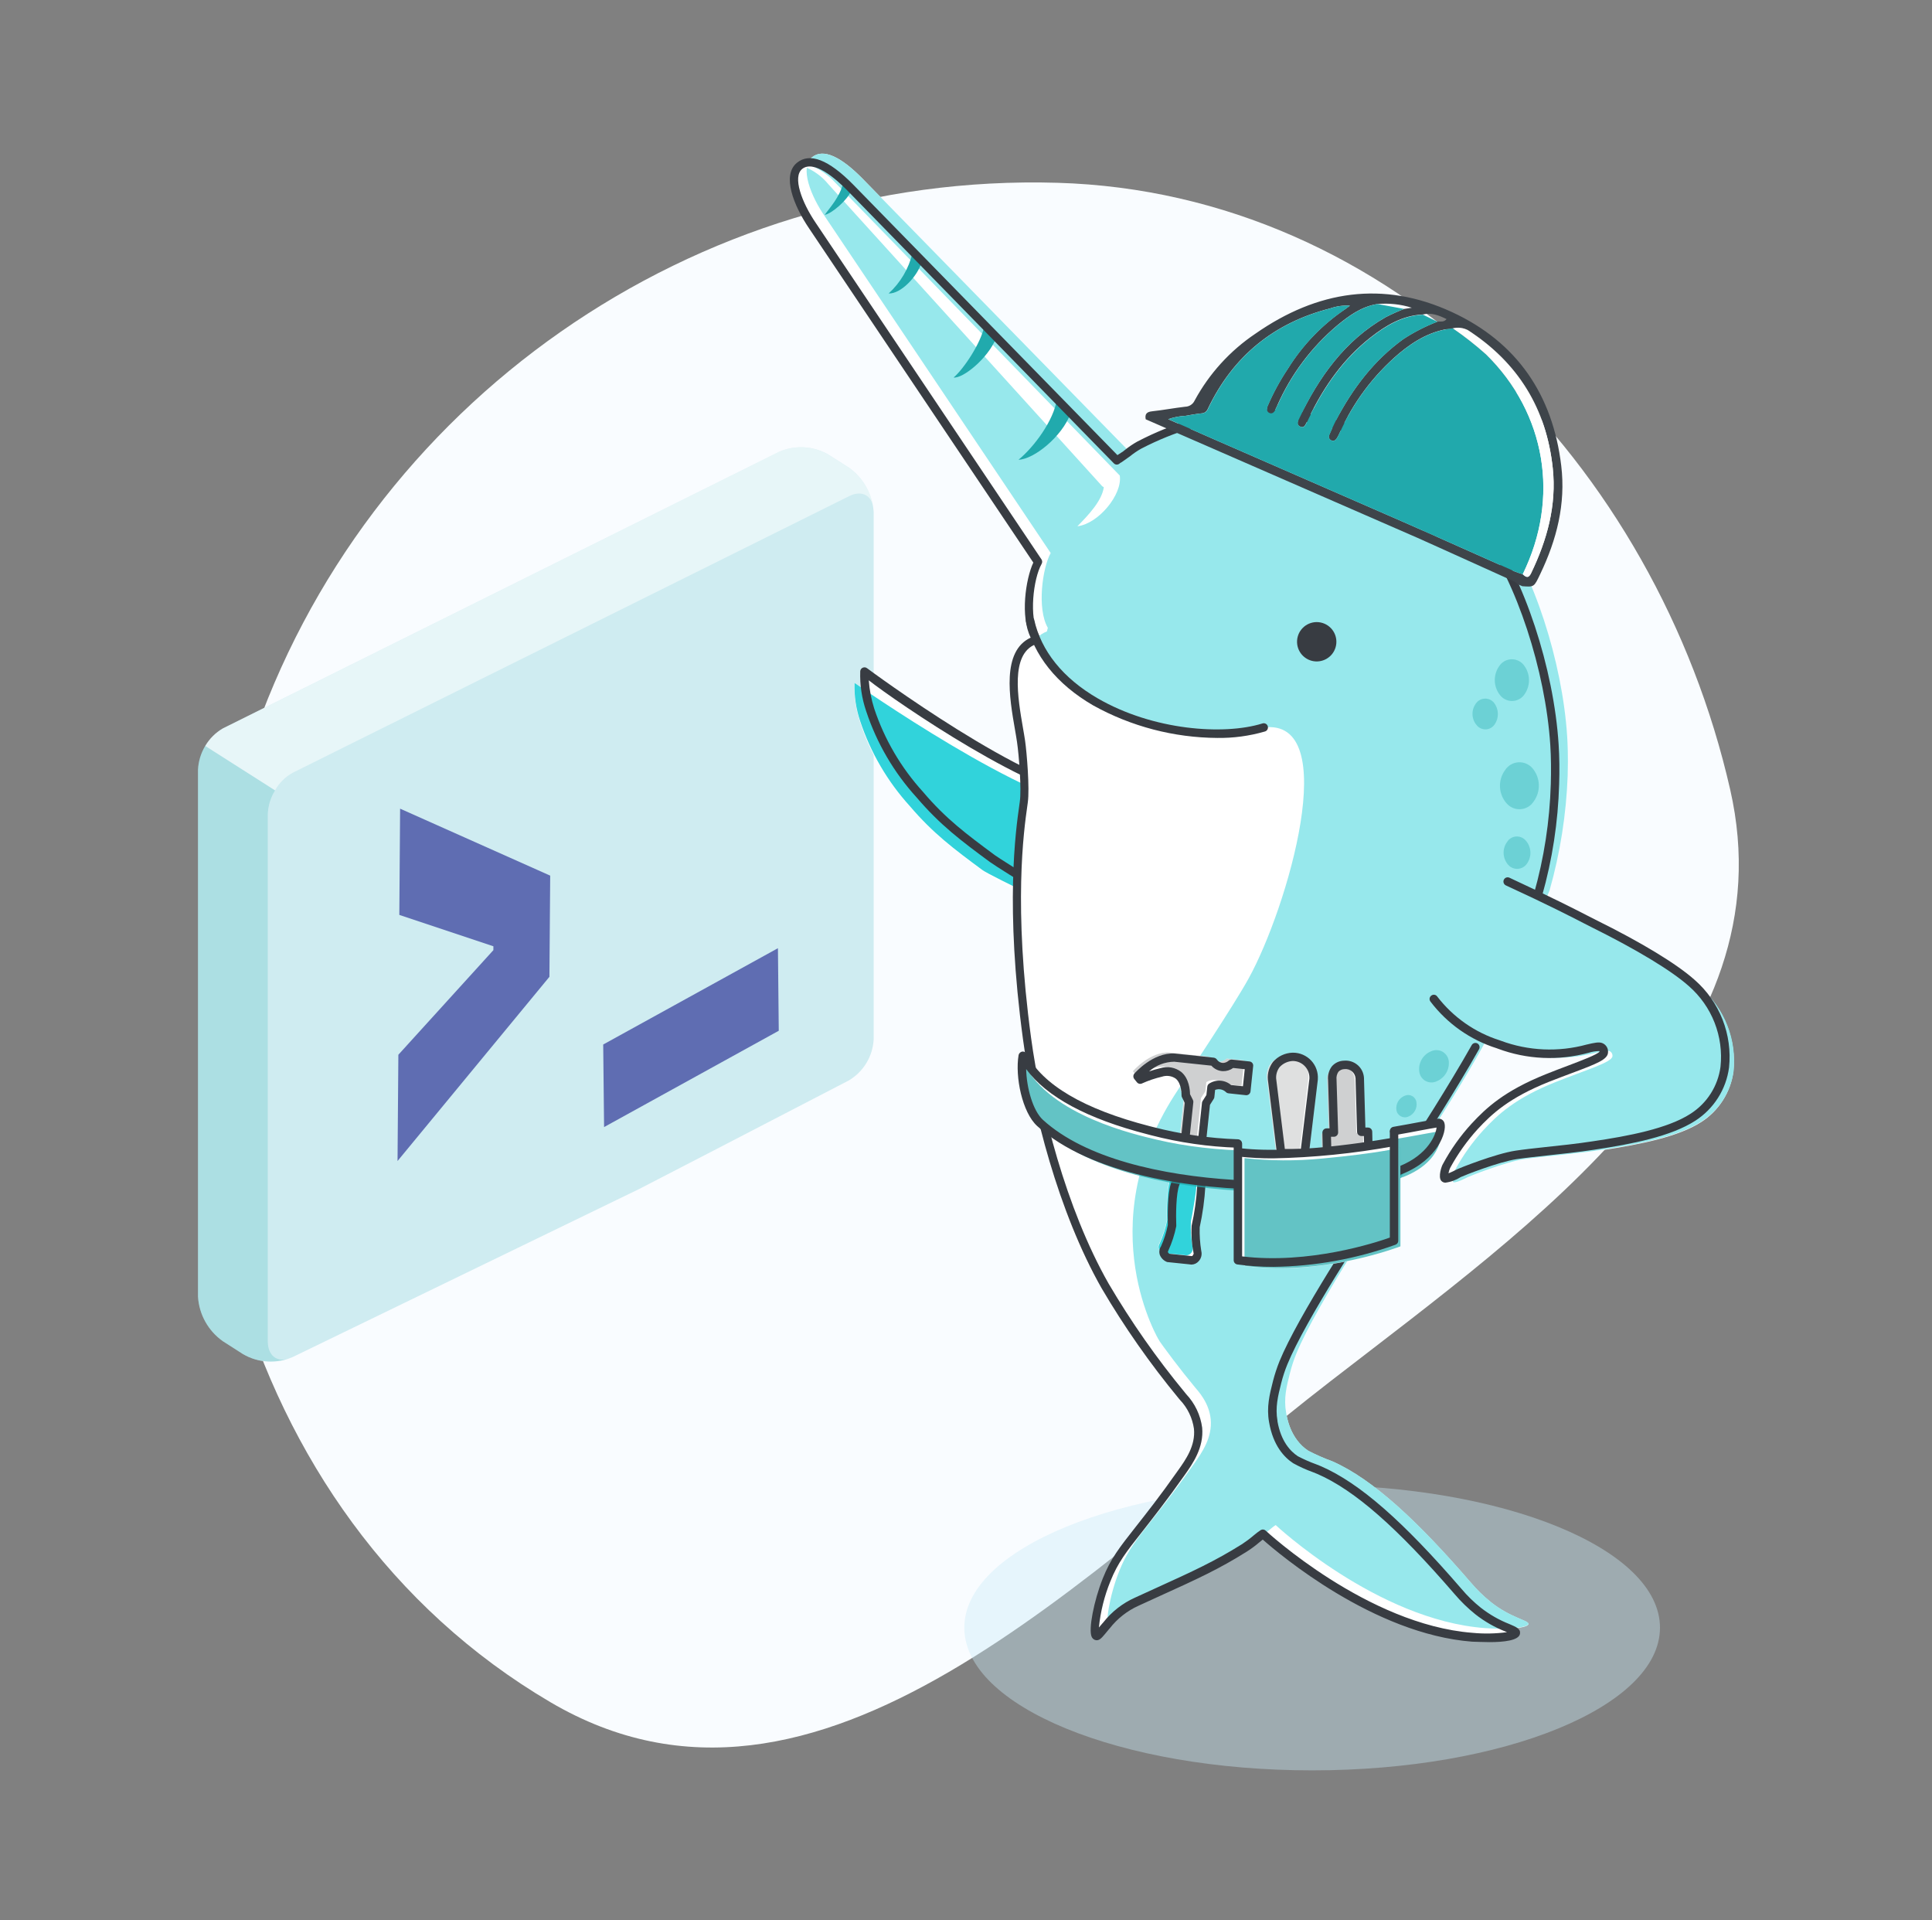 <svg id="narwhal/query" viewBox="0 0 161 160" fill="none" xmlns="http://www.w3.org/2000/svg">
<rect x="0" y="0" width="161" height="160" fill="#808080" stroke="none"/>
<path fill-rule="evenodd" clip-rule="evenodd" d="M88.129 15.23C115.991 16.049 138.018 38.723 144.182 65.785C149.045 87.137 128.241 101.648 110.874 115.08C90.404 130.912 68.187 154.945 45.868 141.822C19.266 126.181 11.126 91.347 20.87 62.16C30.416 33.565 57.873 14.34 88.129 15.23Z" fill="#F9FCFF"/>
<path opacity="0.4" d="M109.345 147.503C125.354 147.503 138.332 142.18 138.332 135.614C138.332 129.048 125.354 123.725 109.345 123.725C93.336 123.725 80.359 129.048 80.359 135.614C80.359 142.18 93.336 147.503 109.345 147.503Z" fill="#CBECF7"/>
<path d="M60.12 95.522L70.743 90.015C71.345 89.657 71.848 89.155 72.208 88.555C72.568 87.955 72.774 87.275 72.807 86.576V42.666C72.761 41.934 72.552 41.221 72.194 40.581C71.837 39.94 71.342 39.387 70.743 38.963L69.058 37.889C68.437 37.526 67.74 37.315 67.022 37.272C66.305 37.229 65.587 37.355 64.927 37.64L18.567 60.692C17.966 61.05 17.462 61.552 17.101 62.152C16.741 62.752 16.534 63.432 16.5 64.132V108.042C16.545 108.774 16.755 109.487 17.113 110.128C17.471 110.769 17.968 111.322 18.567 111.745L20.249 112.822C20.87 113.185 21.567 113.396 22.285 113.439C23.003 113.482 23.72 113.356 24.38 113.071L53.241 99.076" fill="#CFECF1"/>
<path opacity="0.2" d="M16.5 108.042C16.546 108.775 16.755 109.488 17.113 110.13C17.471 110.771 17.968 111.324 18.567 111.748L20.249 112.822C20.817 113.147 21.447 113.349 22.098 113.414C22.749 113.48 23.407 113.409 24.029 113.204C23.054 113.514 22.313 112.922 22.313 111.741V67.858C22.335 67.149 22.544 66.46 22.92 65.859L17.104 62.148C16.731 62.75 16.523 63.439 16.5 64.147V108.042Z" fill="#21AAAD"/>
<path opacity="0.5" d="M72.738 42.077C72.498 41.183 71.699 40.858 70.743 41.347L24.38 64.391C23.769 64.731 23.265 65.234 22.924 65.844L17.111 62.152C17.454 61.543 17.958 61.039 18.567 60.696L64.923 37.64C65.585 37.358 66.303 37.234 67.02 37.278C67.738 37.322 68.436 37.532 69.058 37.893L70.743 38.97C71.785 39.709 72.501 40.822 72.738 42.077Z" fill="white"/>
<path d="M45.785 81.386L33.128 96.733L33.197 87.879L41.252 79.013L41.115 79.487V78.501L41.245 78.883L33.277 76.227L33.342 67.376L45.85 72.956L45.785 81.386Z" fill="#5F6DB2"/>
<path d="M64.828 79.001L64.897 85.88L50.34 93.905L50.267 87.026L64.828 79.001Z" fill="#5F6DB2"/>
<path d="M71.206 57.593C71.19 57.36 71.19 57.126 71.206 56.893C71.206 56.893 71.554 57.157 72.15 57.585C72.112 57.337 72.085 57.119 72.066 56.92C72.066 56.718 72.039 56.538 72.035 56.4C72.028 56.263 72.028 56.125 72.035 55.988C72.037 55.979 72.037 55.97 72.035 55.961C74.87 58.222 77.879 60.255 81.035 62.041C83.374 63.294 89.355 66.222 91.185 66.245V66.333H91.35L91.464 68.377L92.698 77.358C92.445 77.269 92.198 77.166 91.957 77.048L88.399 76.093C87.249 75.6 86.129 75.041 85.044 74.419L84.578 74.186C83.627 73.685 82.71 73.125 81.83 72.508C80.088 71.299 78.453 69.942 76.942 68.454C76.56 68.072 76.178 67.647 75.796 67.189C74.787 66.042 73.891 64.801 73.121 63.482C72.937 63.161 72.761 62.821 72.589 62.465C72.222 61.707 71.91 60.923 71.657 60.119C71.553 59.796 71.466 59.468 71.397 59.137C71.298 58.627 71.234 58.111 71.206 57.593Z" fill="white"/>
<path fill-rule="evenodd" clip-rule="evenodd" d="M84.601 74.159C83.653 73.654 82.736 73.094 81.853 72.482C79.487 70.728 77.741 69.424 75.815 67.158C73.96 65.115 72.551 62.707 71.68 60.088C71.332 59.06 71.172 57.978 71.206 56.893C71.206 56.893 71.558 57.169 72.157 57.612C72.06 57.058 72.022 56.496 72.047 55.934C72.047 55.934 85.972 66.252 91.376 66.298L88.43 76.066L84.601 74.159Z" fill="white"/>
<path d="M92.263 77.476C90.513 76.796 82.514 72.975 81.861 72.485C79.491 70.731 77.749 69.428 75.819 67.162C73.964 65.119 72.555 62.711 71.684 60.092C71.336 59.064 71.176 57.982 71.21 56.897C71.21 56.897 85.999 67.261 91.403 67.296C91.274 69.041 91.274 70.794 91.403 72.539C91.597 74.2 91.884 75.848 92.263 77.476Z" fill="#31D3DB"/>
<path d="M92.794 77.675C92.852 77.66 92.906 77.632 92.951 77.592C92.997 77.552 93.032 77.502 93.054 77.446C93.083 77.358 93.077 77.261 93.036 77.178C92.996 77.094 92.924 77.03 92.836 76.999C90.983 76.364 83.531 71.713 82.9 71.247C80.534 69.493 78.822 68.224 76.919 65.977C75.094 63.974 73.709 61.612 72.853 59.041C72.609 58.276 72.456 57.484 72.398 56.683C74.657 58.456 86.416 66.543 91.189 66.57C91.235 66.57 91.281 66.561 91.323 66.544C91.366 66.527 91.405 66.501 91.437 66.469C91.47 66.437 91.496 66.398 91.514 66.356C91.531 66.313 91.54 66.268 91.54 66.222C91.54 66.129 91.504 66.04 91.439 65.975C91.374 65.909 91.285 65.871 91.193 65.87C85.972 65.836 72.36 55.758 72.261 55.678C72.211 55.638 72.151 55.612 72.088 55.603C72.025 55.595 71.96 55.603 71.901 55.629C71.842 55.652 71.79 55.693 71.752 55.745C71.714 55.797 71.692 55.858 71.687 55.923C71.648 57.053 71.815 58.181 72.18 59.251C73.062 61.916 74.494 64.365 76.384 66.44C78.341 68.733 80.076 70.04 82.499 71.824C83.179 72.325 90.662 76.999 92.618 77.679C92.677 77.687 92.736 77.686 92.794 77.675Z" fill="#383C42"/>
<path d="M66.632 13.828C66.836 13.659 67.089 13.559 67.354 13.541C67.423 13.367 67.534 13.213 67.679 13.094C68.588 12.357 70.052 13.025 71.882 14.89L94.124 37.64C94.163 37.606 94.204 37.575 94.246 37.545C94.443 37.404 94.648 37.276 94.862 37.163C95.211 36.876 95.584 36.62 95.977 36.398C107.083 30.609 118.387 35.076 124.716 43.568C127.773 47.676 130.181 55.158 130.578 61.361C130.605 61.789 130.674 62.996 130.62 64.636C130.501 67.869 129.995 71.077 129.114 74.19L128.812 74.927C129.401 75.214 129.833 75.44 130.203 75.65C131.572 76.33 132.359 76.75 132.798 76.972C134.568 77.847 136.123 78.692 137.434 79.471C138.943 80.269 140.371 81.214 141.695 82.292C142.682 83.152 143.448 84.237 143.927 85.456C144.406 86.674 144.584 87.991 144.447 89.293C144.332 90.14 144.036 90.953 143.577 91.674C143.119 92.396 142.509 93.01 141.791 93.474C139.88 94.712 136.738 95.342 133.498 95.835C131.178 96.187 128.53 96.393 127.066 96.6C125.423 96.848 122.427 98.048 122.278 98.128C122.128 98.209 121.215 98.682 121.078 98.51C121.034 98.334 121.041 98.148 121.097 97.975C120.791 98.113 120.436 98.243 120.332 98.151C120.286 97.799 120.352 97.441 120.52 97.127C121.16 95.944 121.943 94.844 122.851 93.852C124.039 92.568 125.499 91.177 128.897 89.828C131.361 88.838 133.601 88.192 133.62 87.68C133.62 87.657 133.62 87.638 133.62 87.619C132.451 87.822 129.711 88.88 125.66 87.416C125.044 87.207 124.443 86.958 123.86 86.671C122.514 89.132 121.104 91.429 119.751 93.55L119.862 93.531C120.027 93.504 120.092 93.806 119.981 94.265C120.153 94.265 120.286 96.695 117.046 98.014L116.767 98.117C116.736 98.155 116.713 98.197 116.687 98.235V103.838C115.254 104.356 113.783 104.763 112.288 105.057C110.557 107.854 108.81 110.873 108.023 112.803C107.808 113.324 107.631 113.861 107.496 114.408C107.209 115.555 106.961 116.518 107.175 117.702C107.228 118.023 107.492 119.885 109.028 120.886C109.672 121.218 110.335 121.509 111.015 121.757C114.428 123.255 118.181 126.786 122.564 131.861C123.065 132.451 123.62 132.992 124.223 133.478C125.889 134.812 127.41 135.007 127.368 135.316C127.341 135.511 126.707 135.649 125.813 135.698C126.141 135.84 126.336 135.939 126.317 136.05C126.271 136.378 124.528 136.535 122.694 136.398C114.103 135.733 105.994 128.468 105.31 127.845C105.138 127.975 104.958 128.105 104.756 128.227L104.469 128.403C104.227 128.603 103.971 128.787 103.705 128.953C100.968 130.669 98.886 131.533 94.735 133.436C94.552 133.516 94.374 133.607 94.2 133.707C93.842 134.036 93.505 134.387 93.192 134.758C92.756 135.247 92.542 135.603 92.4 135.545C92.351 135.545 92.312 135.442 92.293 135.316C92.24 135.37 92.194 135.427 92.144 135.484C91.709 135.977 91.491 136.329 91.35 136.271C91.013 136.145 91.372 133.722 92.213 131.617C93.283 128.942 94.567 128.177 98.442 122.69C99.149 121.684 99.971 120.481 99.833 118.975C99.707 117.588 98.809 116.644 98.484 116.254C96.484 113.818 94.641 111.258 92.966 108.588C91.277 106.732 90 104.54 89.217 102.156C88.453 99.703 87.62 96.989 86.924 94.028C86.494 93.581 86.157 93.054 85.93 92.476C85.623 91.807 85.406 91.1 85.285 90.374C85.099 89.604 85.058 88.806 85.162 88.02L85.197 88.081L85.22 87.917C85.412 88.292 85.641 88.646 85.904 88.976C85.594 87.111 85.346 85.154 85.193 83.132C84.222 73.613 85.117 68.335 85.323 66.799C85.468 65.721 85.254 62.821 85.094 61.747C84.948 61.044 84.841 60.398 84.765 59.794C84.417 57.669 84.157 55.124 85.365 53.894C85.713 53.301 86.072 53.152 86.194 53.351C86.255 53.057 86.194 53.351 86.263 53.057V53.018C86.045 52.603 85.905 52.151 85.85 51.685C85.594 49.98 85.999 47.764 86.523 46.835L67.709 18.838C66.532 17.084 65.565 14.711 66.632 13.828Z" fill="white"/>
<path fill-rule="evenodd" clip-rule="evenodd" d="M67.679 13.094C68.588 12.357 70.052 13.025 71.882 14.89L94.124 37.64C94.181 37.583 94.248 37.538 94.323 37.507L94.854 37.155C95.213 36.868 95.597 36.612 96 36.391C107.102 30.597 118.406 35.065 124.735 43.556C127.792 47.664 130.2 55.147 130.597 61.349C130.624 61.777 130.693 62.985 130.639 64.624C130.52 67.858 130.015 71.065 129.133 74.178L128.831 74.916C130.781 75.856 130.968 76.177 133.123 77.209C136.998 79.07 140.269 80.977 141.714 82.272C142.702 83.132 143.468 84.218 143.947 85.436C144.426 86.655 144.604 87.972 144.466 89.274C144.347 90.119 144.048 90.928 143.587 91.647C143.127 92.365 142.517 92.975 141.798 93.435C139.887 94.674 136.746 95.304 133.505 95.797C131.186 96.149 128.537 96.355 127.074 96.561C125.43 96.81 122.434 98.01 122.285 98.09C122.136 98.17 121.223 98.64 121.085 98.472C121.039 98.12 121.105 97.762 121.272 97.448C121.914 96.266 122.697 95.166 123.604 94.173C124.792 92.889 126.252 91.498 129.645 90.149C132.11 89.159 134.35 88.513 134.369 88.001C134.38 87.914 134.363 87.826 134.32 87.75C134.278 87.674 134.212 87.613 134.132 87.577C133.463 87.279 130.498 89.106 125.675 87.378C125.059 87.169 124.458 86.921 123.875 86.633C122.014 90.042 120.011 93.13 118.227 95.885C117.749 96.615 117.21 97.414 116.648 98.27C115.827 99.504 109.712 108.645 108.023 112.792C107.811 113.312 107.636 113.847 107.499 114.393C107.213 115.52 106.964 116.502 107.175 117.687C107.232 118.012 107.496 119.873 109.032 120.87C109.675 121.204 110.338 121.495 111.019 121.742C114.432 123.244 118.185 126.771 122.568 131.846C123.069 132.436 123.624 132.977 124.226 133.463C125.889 134.804 127.414 134.991 127.372 135.301C127.33 135.61 125.579 135.79 123.749 135.649C114.772 134.984 106.307 127.065 106.307 127.065C105.956 127.279 105.451 127.803 104.756 128.235C102.019 129.951 99.94 130.81 95.786 132.714C94.769 133.174 93.881 133.877 93.199 134.762C92.763 135.255 92.549 135.607 92.408 135.549C92.072 135.423 92.431 133 93.272 130.894C94.338 128.219 95.622 127.455 99.497 121.967C100.208 120.966 101.026 119.758 100.892 118.257C100.762 116.869 99.864 115.922 99.539 115.532C97.167 112.656 95.027 109.597 93.138 106.383C89.37 99.76 87.356 91.066 86.641 85.785C85.059 74.121 86.141 67.785 86.374 66.069C86.519 64.991 86.305 62.091 86.144 61.017C85.762 58.525 84.501 53.668 87.245 52.609C87.314 52.311 87.245 52.609 87.318 52.307C86.397 50.718 86.871 47.29 87.558 46.078L68.756 18.058C67.575 16.354 66.612 13.947 67.679 13.094Z" fill="#97E8EC"/>
<path fill-rule="evenodd" clip-rule="evenodd" d="M96.631 111.756C96.631 111.756 90.811 102.29 97.881 91.238C99.069 89.381 102.745 83.889 104.052 81.524C107.278 75.684 111.948 59.741 105.283 60.616C98.461 61.491 90.83 61.124 86.194 53.355C85.862 52.797 83.676 54.91 85.09 61.762C85.816 65.27 85.411 70.674 85.224 72.845C84.176 84.906 86.84 94.739 89.221 102.175C91.281 108.588 96.631 111.756 96.631 111.756Z" fill="white"/>
<path d="M101.442 61.483C102.777 61.501 104.107 61.322 105.39 60.952C105.437 60.941 105.482 60.92 105.521 60.892C105.56 60.863 105.592 60.826 105.616 60.784C105.64 60.742 105.655 60.695 105.661 60.647C105.666 60.599 105.661 60.55 105.646 60.504C105.632 60.458 105.608 60.415 105.576 60.378C105.544 60.342 105.505 60.312 105.461 60.291C105.418 60.271 105.37 60.259 105.321 60.258C105.273 60.256 105.225 60.265 105.18 60.283C101.993 61.269 96.1 60.868 91.456 58.174C88.583 56.504 86.76 54.241 86.179 51.616C86.152 51.532 86.096 51.462 86.02 51.418C85.944 51.374 85.855 51.36 85.769 51.379C85.683 51.397 85.608 51.447 85.557 51.519C85.506 51.59 85.484 51.678 85.495 51.765C86.118 54.589 88.059 57.012 91.105 58.777C94.27 60.53 97.824 61.46 101.442 61.483Z" fill="#383C42"/>
<path fill-rule="evenodd" clip-rule="evenodd" d="M110.786 52.22C110.618 52.077 110.423 51.97 110.212 51.905C110.002 51.839 109.78 51.817 109.561 51.839C109.342 51.861 109.129 51.928 108.936 52.034C108.743 52.14 108.574 52.284 108.437 52.457C108.301 52.63 108.201 52.829 108.144 53.042C108.086 53.255 108.072 53.477 108.102 53.695C108.132 53.913 108.206 54.123 108.319 54.312C108.432 54.501 108.582 54.666 108.761 54.795C109.104 55.045 109.53 55.153 109.951 55.094C110.371 55.036 110.752 54.817 111.015 54.484C111.277 54.15 111.4 53.728 111.357 53.306C111.315 52.883 111.11 52.494 110.786 52.22Z" fill="#383C42"/>
<path fill-rule="evenodd" clip-rule="evenodd" d="M91.854 40.514L69.043 15.364C68.477 14.67 67.733 14.142 66.891 13.836C67.449 13.534 68.481 14.176 69.284 14.887L93.314 39.62C93.551 41.194 91.537 43.64 89.783 43.847C90.692 42.926 91.827 41.726 91.984 40.594" fill="white"/>
<g opacity="0.6">
<path opacity="0.6" fill-rule="evenodd" clip-rule="evenodd" d="M119.717 42.226C119.587 42.154 119.441 42.113 119.292 42.107C119.142 42.101 118.994 42.131 118.858 42.193C118.723 42.256 118.604 42.35 118.511 42.467C118.419 42.584 118.355 42.722 118.326 42.868C118.242 43.193 118.27 43.537 118.404 43.844C118.538 44.152 118.772 44.406 119.067 44.565C119.198 44.632 119.343 44.669 119.49 44.671C119.637 44.674 119.782 44.643 119.916 44.581C120.049 44.518 120.166 44.426 120.258 44.312C120.35 44.197 120.415 44.063 120.447 43.919C120.526 43.596 120.498 43.256 120.366 42.95C120.234 42.645 120.006 42.391 119.717 42.226Z" fill="#21AAAD"/>
<path opacity="0.6" fill-rule="evenodd" clip-rule="evenodd" d="M116.473 39.643C116.354 39.601 116.228 39.588 116.104 39.603C115.979 39.618 115.86 39.663 115.756 39.732C115.651 39.801 115.564 39.894 115.502 40.002C115.439 40.111 115.403 40.232 115.395 40.358C115.373 40.638 115.444 40.918 115.598 41.153C115.751 41.389 115.978 41.567 116.243 41.661C116.361 41.703 116.487 41.717 116.612 41.703C116.736 41.688 116.855 41.644 116.96 41.575C117.065 41.506 117.152 41.414 117.214 41.305C117.277 41.197 117.313 41.075 117.321 40.95C117.343 40.669 117.272 40.389 117.118 40.153C116.965 39.916 116.738 39.737 116.473 39.643Z" fill="#21AAAD"/>
</g>
<g opacity="0.6">
<path opacity="0.6" fill-rule="evenodd" clip-rule="evenodd" d="M127.708 64.009C127.563 63.839 127.379 63.706 127.173 63.62C126.967 63.534 126.743 63.497 126.52 63.513C126.297 63.529 126.081 63.597 125.889 63.712C125.697 63.827 125.535 63.985 125.415 64.174C125.12 64.581 124.973 65.077 124.998 65.579C125.023 66.082 125.218 66.561 125.553 66.936C125.697 67.103 125.878 67.233 126.081 67.317C126.284 67.4 126.504 67.436 126.723 67.42C126.942 67.404 127.155 67.337 127.344 67.225C127.533 67.112 127.693 66.957 127.811 66.772C128.105 66.366 128.255 65.874 128.236 65.373C128.217 64.872 128.031 64.392 127.708 64.009Z" fill="#21AAAD"/>
<path opacity="0.6" fill-rule="evenodd" clip-rule="evenodd" d="M126.944 55.365C126.815 55.216 126.654 55.099 126.472 55.024C126.291 54.949 126.094 54.917 125.898 54.931C125.702 54.945 125.512 55.005 125.343 55.105C125.175 55.206 125.032 55.344 124.926 55.51C124.672 55.875 124.546 56.314 124.567 56.759C124.589 57.203 124.756 57.628 125.044 57.967C125.172 58.116 125.333 58.233 125.514 58.309C125.695 58.385 125.891 58.417 126.087 58.403C126.283 58.389 126.472 58.33 126.641 58.23C126.81 58.13 126.953 57.991 127.058 57.826C127.31 57.459 127.435 57.02 127.414 56.576C127.394 56.132 127.228 55.706 126.944 55.365Z" fill="#21AAAD"/>
<path opacity="0.6" fill-rule="evenodd" clip-rule="evenodd" d="M124.479 58.525C124.382 58.416 124.261 58.33 124.125 58.275C123.99 58.22 123.843 58.198 123.697 58.209C123.552 58.22 123.41 58.264 123.285 58.339C123.159 58.414 123.052 58.517 122.973 58.64C122.784 58.907 122.691 59.23 122.709 59.557C122.727 59.884 122.855 60.195 123.072 60.44C123.167 60.551 123.286 60.639 123.42 60.696C123.554 60.752 123.7 60.777 123.846 60.767C123.991 60.757 124.132 60.713 124.258 60.638C124.383 60.563 124.489 60.46 124.567 60.337C124.747 60.065 124.836 59.742 124.82 59.416C124.805 59.09 124.685 58.778 124.479 58.525Z" fill="#21AAAD"/>
<path opacity="0.6" fill-rule="evenodd" clip-rule="evenodd" d="M127.146 70.032C127.048 69.917 126.924 69.826 126.785 69.768C126.646 69.709 126.494 69.684 126.343 69.694C126.193 69.705 126.046 69.75 125.916 69.828C125.786 69.905 125.676 70.011 125.595 70.139C125.389 70.42 125.286 70.762 125.301 71.109C125.316 71.457 125.449 71.788 125.679 72.05C125.778 72.165 125.902 72.255 126.042 72.314C126.182 72.373 126.333 72.399 126.485 72.39C126.636 72.381 126.784 72.338 126.915 72.263C127.047 72.188 127.16 72.084 127.246 71.958C127.449 71.673 127.551 71.328 127.533 70.978C127.515 70.628 127.378 70.294 127.146 70.032Z" fill="#21AAAD"/>
</g>
<g opacity="0.6">
<path opacity="0.6" fill-rule="evenodd" clip-rule="evenodd" d="M120.726 88.376C120.702 88.216 120.642 88.064 120.549 87.932C120.456 87.799 120.334 87.691 120.192 87.614C120.05 87.538 119.892 87.496 119.73 87.491C119.569 87.487 119.408 87.52 119.262 87.588C118.925 87.723 118.644 87.969 118.465 88.285C118.286 88.601 118.221 88.969 118.28 89.327C118.305 89.483 118.366 89.632 118.457 89.76C118.549 89.889 118.67 89.995 118.81 90.069C118.949 90.143 119.104 90.184 119.263 90.188C119.421 90.192 119.578 90.159 119.721 90.091C120.054 89.956 120.333 89.715 120.515 89.404C120.697 89.094 120.771 88.732 120.726 88.376Z" fill="#21AAAD"/>
<path opacity="0.6" fill-rule="evenodd" clip-rule="evenodd" d="M118.039 91.834C118.024 91.726 117.983 91.623 117.921 91.533C117.858 91.443 117.776 91.369 117.679 91.317C117.583 91.265 117.476 91.236 117.367 91.233C117.257 91.23 117.149 91.253 117.05 91.299C116.819 91.392 116.627 91.559 116.503 91.773C116.379 91.988 116.331 92.238 116.366 92.484C116.382 92.593 116.422 92.696 116.485 92.786C116.548 92.877 116.63 92.951 116.726 93.005C116.822 93.058 116.929 93.088 117.039 93.093C117.149 93.099 117.258 93.078 117.359 93.034C117.592 92.941 117.786 92.772 117.91 92.553C118.033 92.335 118.079 92.082 118.039 91.834Z" fill="#21AAAD"/>
</g>
<path fill-rule="evenodd" clip-rule="evenodd" d="M68.726 17.898C69.291 17.822 70.636 16.656 70.923 15.907L70.266 15.227C70.002 16.419 69.081 17.386 68.726 17.898ZM74.053 24.452C75.085 24.494 76.472 23.008 76.805 21.838L76.04 21.074C75.732 22.374 75.04 23.551 74.053 24.452ZM79.468 31.453C80.233 31.553 82.334 29.875 83.018 28.151L82.032 27.142C81.742 28.618 80.286 30.762 79.468 31.453ZM84.879 38.305C86.164 38.267 88.518 36.372 89.225 34.426L88.078 33.28C87.792 35.034 86.221 37.193 84.879 38.305Z" fill="#21AAAD"/>
<path d="M124.131 136.818C125.277 136.818 126.588 136.692 126.668 136.111C126.726 135.71 126.355 135.557 125.79 135.316C124.93 134.978 124.124 134.517 123.397 133.948C122.815 133.483 122.28 132.962 121.8 132.393C116.908 126.725 113.312 123.58 110.11 122.174L109.682 122.002C109.157 121.812 108.647 121.588 108.153 121.329C107.541 120.924 106.75 120.099 106.456 118.421V118.375C106.261 117.267 106.494 116.323 106.77 115.23C106.904 114.699 107.075 114.178 107.282 113.671C108.78 110.006 113.778 102.37 115.85 99.256C116.434 98.381 116.973 97.57 117.451 96.833C118.563 95.132 121.345 90.81 123.26 87.405C123.3 87.324 123.309 87.231 123.283 87.145C123.257 87.058 123.2 86.984 123.122 86.939C123.041 86.893 122.945 86.882 122.856 86.907C122.766 86.932 122.69 86.992 122.644 87.073C120.734 90.462 117.967 94.769 116.866 96.462C116.388 97.192 115.85 97.991 115.288 98.843C113.178 102.007 108.153 109.681 106.628 113.407C106.412 113.945 106.231 114.496 106.085 115.058C105.799 116.181 105.531 117.244 105.757 118.497C106.097 120.465 107.037 121.436 107.767 121.914C108.292 122.204 108.839 122.451 109.403 122.655C109.578 122.72 109.72 122.778 109.804 122.816C112.899 124.172 116.419 127.264 121.223 132.824C121.739 133.431 122.311 133.987 122.931 134.487C123.708 135.1 124.572 135.593 125.495 135.951L125.583 135.989C124.628 136.117 123.661 136.135 122.702 136.042C113.946 135.362 105.558 127.608 105.478 127.532C105.424 127.479 105.353 127.445 105.278 127.436C105.203 127.427 105.126 127.443 105.061 127.482C104.854 127.62 104.654 127.771 104.465 127.933C104.16 128.194 103.838 128.435 103.502 128.655C101.209 130.092 99.382 130.925 96.356 132.301L94.575 133.115C93.542 133.579 92.637 134.287 91.938 135.179L91.869 135.255C91.758 135.381 91.659 135.496 91.575 135.599C91.708 134.278 92.03 132.984 92.53 131.754C93.157 130.184 93.872 129.278 95.171 127.635C96.065 126.488 97.177 125.09 98.721 122.9C99.401 121.941 100.33 120.607 100.181 118.952C100.041 117.901 99.573 116.921 98.844 116.151L98.752 116.036C96.39 113.178 94.26 110.137 92.381 106.941C88.816 100.674 86.706 92.258 85.923 86.469C84.432 75.47 85.319 69.214 85.609 67.158L85.651 66.849C85.812 65.702 85.567 62.702 85.422 61.701C85.376 61.376 85.308 61.009 85.243 60.623C84.822 58.181 84.18 54.509 86.297 53.683C86.352 53.663 86.401 53.63 86.44 53.585C86.479 53.541 86.506 53.488 86.519 53.431L86.546 53.297C86.564 53.245 86.578 53.191 86.588 53.137C86.609 53.05 86.597 52.959 86.553 52.881C85.72 51.444 86.114 48.203 86.794 46.996C86.83 46.938 86.849 46.872 86.849 46.804C86.849 46.737 86.83 46.671 86.794 46.613L67.996 18.597C66.803 16.851 66.031 14.738 66.849 14.076C67.808 13.312 69.601 14.841 70.583 15.842L92.817 38.6C92.849 38.634 92.887 38.662 92.93 38.681C92.972 38.7 93.019 38.71 93.065 38.71C93.158 38.707 93.246 38.671 93.314 38.607C93.338 38.58 93.368 38.559 93.402 38.546L93.459 38.516L94.158 38.023C94.45 37.785 94.76 37.573 95.087 37.388C106.552 31.434 117.565 36.654 123.397 44.477C126.359 48.452 128.789 55.85 129.191 62.079C129.256 63.077 129.267 64.197 129.233 65.32C129.143 68.417 128.671 71.492 127.826 74.473C127.802 74.562 127.813 74.657 127.859 74.738C127.904 74.819 127.98 74.878 128.069 74.903C128.158 74.927 128.254 74.916 128.334 74.87C128.415 74.825 128.474 74.749 128.499 74.66C129.36 71.626 129.84 68.496 129.928 65.343C129.967 64.197 129.951 63.05 129.886 62.033C129.485 55.686 126.99 48.123 123.959 44.053C117.955 35.993 106.598 30.624 94.774 36.792C94.411 36.996 94.065 37.23 93.742 37.491L93.593 37.61L93.119 37.919L71.091 15.372C69.047 13.297 67.472 12.689 66.41 13.564C65.126 14.608 66.154 17.157 67.422 19.026L86.11 46.873C85.472 48.226 85.006 51.394 85.896 53.125C83.446 54.249 84.123 58.158 84.578 60.769C84.643 61.151 84.707 61.506 84.753 61.831C84.914 62.924 85.136 65.763 84.983 66.799L84.941 67.105C84.646 69.184 83.745 75.512 85.25 86.595C86.041 92.45 88.181 100.964 91.793 107.319C93.689 110.551 95.841 113.626 98.228 116.514L98.328 116.632C98.96 117.296 99.369 118.14 99.497 119.048C99.631 120.45 98.821 121.6 98.167 122.518C96.638 124.692 95.523 126.095 94.632 127.226C93.299 128.923 92.557 129.855 91.896 131.517C91.151 133.394 90.7 135.744 90.967 136.363C91.018 136.484 91.114 136.58 91.235 136.631C91.567 136.757 91.789 136.493 92.095 136.126C92.183 136.015 92.29 135.886 92.412 135.744L92.477 135.672C93.113 134.856 93.938 134.208 94.881 133.784C95.519 133.486 96.111 133.218 96.661 132.97C99.719 131.582 101.561 130.746 103.896 129.278C104.259 129.048 104.605 128.793 104.931 128.514C105.038 128.426 105.138 128.342 105.229 128.273C106.609 129.492 114.462 136.142 122.671 136.78C122.985 136.784 123.539 136.818 124.131 136.818Z" fill="#383C42"/>
<path d="M120.447 98.537C120.906 98.478 121.346 98.317 121.735 98.067C121.976 97.949 124.853 96.81 126.412 96.573C127.051 96.477 127.903 96.386 128.893 96.275C130.131 96.141 131.537 95.992 132.844 95.793C136.02 95.316 139.241 94.689 141.271 93.378C142.034 92.888 142.682 92.237 143.168 91.47C143.655 90.704 143.968 89.841 144.087 88.941C144.229 87.585 144.043 86.214 143.545 84.945C143.047 83.675 142.251 82.544 141.225 81.646C139.742 80.32 136.815 78.535 132.97 76.636L132.332 76.311C131.289 75.772 129.344 74.782 125.786 73.128C125.744 73.108 125.698 73.097 125.652 73.096C125.605 73.094 125.559 73.101 125.516 73.118C125.472 73.134 125.432 73.158 125.398 73.19C125.364 73.221 125.337 73.259 125.318 73.302C125.298 73.344 125.287 73.389 125.286 73.436C125.284 73.482 125.291 73.528 125.308 73.572C125.324 73.615 125.348 73.655 125.38 73.689C125.411 73.723 125.449 73.75 125.491 73.77C129.034 75.401 130.968 76.399 132.011 76.938L132.657 77.266C136.444 79.147 139.318 80.889 140.751 82.173C141.693 82.999 142.424 84.038 142.881 85.205C143.337 86.371 143.508 87.63 143.376 88.876C143.271 89.672 142.992 90.436 142.561 91.113C142.129 91.791 141.554 92.365 140.877 92.797C138.966 94.035 135.676 94.658 132.73 95.09C131.438 95.289 130.054 95.438 128.809 95.568C127.811 95.675 126.955 95.77 126.302 95.87C124.62 96.122 121.574 97.341 121.395 97.437C121.172 97.556 120.942 97.663 120.707 97.758C120.733 97.603 120.779 97.453 120.844 97.311C121.476 96.146 122.246 95.062 123.137 94.081C124.311 92.816 125.736 91.475 129.053 90.145C129.718 89.878 130.372 89.641 130.964 89.415C133.108 88.616 133.979 88.269 134.002 87.684C134.016 87.526 133.981 87.367 133.901 87.231C133.82 87.094 133.7 86.985 133.555 86.92C133.261 86.786 132.867 86.881 132.217 87.031C129.862 87.673 127.364 87.562 125.075 86.713L124.983 86.679C122.911 86.024 121.091 84.748 119.767 83.025C119.741 82.987 119.707 82.955 119.668 82.93C119.628 82.905 119.584 82.889 119.539 82.882C119.493 82.874 119.446 82.877 119.401 82.888C119.356 82.9 119.314 82.921 119.278 82.949C119.24 82.976 119.207 83.01 119.183 83.05C119.159 83.089 119.142 83.133 119.135 83.179C119.128 83.225 119.13 83.272 119.142 83.317C119.153 83.362 119.173 83.405 119.201 83.442C120.599 85.287 122.537 86.651 124.746 87.344L124.834 87.378C127.25 88.277 129.887 88.396 132.374 87.718C132.666 87.626 132.97 87.576 133.276 87.569C133.276 87.569 133.276 87.569 133.295 87.623C133.081 87.875 131.828 88.345 130.716 88.769C130.116 88.995 129.466 89.239 128.805 89.507C125.365 90.89 123.86 92.297 122.633 93.619C121.701 94.634 120.9 95.761 120.248 96.974C120.134 97.142 119.82 98.063 120.111 98.388C120.154 98.435 120.206 98.472 120.263 98.497C120.321 98.523 120.384 98.537 120.447 98.537Z" fill="#383C42"/>
<path d="M94.407 89.251C94.407 89.251 95.825 87.596 97.464 87.695L100.731 88.043C100.814 88.172 100.927 88.279 101.06 88.356C101.193 88.432 101.343 88.476 101.496 88.483C101.767 88.485 102.03 88.384 102.23 88.2L103.686 88.356L103.647 88.719L104.083 88.769L103.861 90.886L102.413 90.734C102.218 90.546 101.966 90.428 101.697 90.399C101.428 90.37 101.157 90.431 100.926 90.573L100.842 91.337L100.479 91.903L100.223 94.353L99.894 97.433C99.996 97.884 100.06 98.343 100.086 98.805C100.124 99.523 99.703 101.728 99.619 102.171C99.587 102.893 99.636 103.616 99.765 104.327C99.782 104.418 99.776 104.511 99.748 104.599C99.719 104.687 99.67 104.767 99.603 104.831C99.536 104.894 99.454 104.94 99.365 104.965C99.276 104.989 99.182 104.99 99.092 104.969L97.311 104.785C97.222 104.748 97.142 104.692 97.076 104.622C97.01 104.551 96.96 104.468 96.929 104.377H96.906C96.906 104.377 96.298 104.12 96.616 103.589C96.891 102.977 97.098 102.336 97.235 101.679C97.235 101.679 97.135 99.076 97.533 98.144C97.93 97.211 98.079 96.924 98.079 96.924L98.114 96.584L98.664 91.395L98.381 90.844C98.395 90.378 98.284 89.916 98.06 89.507C97.861 89.388 97.64 89.313 97.41 89.285C97.181 89.258 96.948 89.278 96.726 89.346C96.132 89.488 95.552 89.686 94.995 89.939L94.781 89.667C94.901 89.532 95.028 89.405 95.163 89.285C94.975 89.352 94.792 89.429 94.613 89.518L94.407 89.251Z" fill="white"/>
<path opacity="0.6" d="M98.14 96.584L98.687 91.398L98.408 90.844C98.408 90.844 98.519 88.46 96.352 88.933C95.757 89.074 95.178 89.271 94.621 89.522L94.411 89.251C94.411 89.251 95.825 87.596 97.468 87.695L100.735 88.043C100.818 88.172 100.931 88.279 101.064 88.355C101.197 88.432 101.346 88.475 101.5 88.483C101.769 88.485 102.03 88.386 102.23 88.204L103.686 88.356L103.46 90.474L102.012 90.321C101.817 90.134 101.566 90.016 101.298 89.987C101.029 89.958 100.759 90.019 100.529 90.16L100.445 90.925L100.082 91.486L99.826 93.936L99.543 96.611L98.14 96.584Z" fill="#AFB1B3"/>
<path d="M99.558 96.638L99.516 97.039C99.618 97.492 99.683 97.952 99.711 98.415C99.746 99.129 99.329 101.338 99.241 101.778C99.209 102.5 99.257 103.222 99.386 103.933C99.404 104.024 99.399 104.117 99.371 104.206C99.344 104.294 99.294 104.373 99.228 104.437C99.161 104.501 99.079 104.547 98.99 104.572C98.901 104.596 98.807 104.597 98.718 104.575L96.937 104.396C96.937 104.396 96.325 104.136 96.642 103.608C96.92 102.99 97.128 102.343 97.261 101.679C97.261 101.679 97.166 99.08 97.563 98.147C97.961 97.215 98.106 96.928 98.106 96.928L98.144 96.584L99.558 96.638Z" fill="#31D3DB"/>
<path d="M99.096 105.34L97.315 105.156C97.279 105.154 97.244 105.145 97.212 105.129C97.085 105.074 96.969 104.995 96.873 104.895C96.776 104.795 96.701 104.678 96.65 104.549C96.612 104.43 96.602 104.304 96.619 104.181C96.637 104.058 96.683 103.941 96.753 103.838C97.008 103.269 97.198 102.672 97.319 102.061C97.319 101.633 97.242 99.355 97.647 98.419C97.953 97.708 98.106 97.368 98.167 97.242L98.733 91.891L98.5 91.425C98.471 91.373 98.458 91.313 98.461 91.253C98.461 91.253 98.496 90.302 97.98 89.87C97.815 89.755 97.625 89.68 97.426 89.652C97.227 89.624 97.024 89.642 96.834 89.706C96.267 89.838 95.714 90.025 95.183 90.263C95.11 90.302 95.026 90.314 94.946 90.297C94.866 90.28 94.794 90.236 94.743 90.172L94.525 89.9C94.474 89.837 94.446 89.758 94.446 89.677C94.446 89.596 94.474 89.517 94.525 89.453C94.59 89.385 96.077 87.676 97.884 87.776L101.152 88.123C101.207 88.131 101.26 88.151 101.307 88.181C101.354 88.212 101.394 88.252 101.423 88.299C101.48 88.378 101.553 88.443 101.639 88.489C101.724 88.534 101.819 88.56 101.916 88.563C102.087 88.557 102.25 88.492 102.379 88.379C102.417 88.345 102.463 88.319 102.512 88.302C102.561 88.286 102.613 88.279 102.665 88.284L104.121 88.437C104.214 88.446 104.299 88.492 104.358 88.563C104.387 88.599 104.409 88.641 104.421 88.685C104.433 88.73 104.437 88.777 104.431 88.823L104.209 90.94C104.198 91.031 104.151 91.114 104.08 91.171C104.009 91.229 103.918 91.257 103.827 91.249L102.379 91.093C102.3 91.085 102.226 91.052 102.168 90.997C102.051 90.881 101.903 90.802 101.741 90.769C101.58 90.736 101.412 90.75 101.259 90.81L101.198 91.402C101.193 91.458 101.175 91.512 101.144 91.559L100.831 92.052L100.261 97.44C100.359 97.892 100.421 98.351 100.449 98.812C100.381 99.969 100.222 101.119 99.975 102.252C99.955 102.91 99.999 103.57 100.105 104.22C100.143 104.369 100.144 104.525 100.108 104.674C100.071 104.824 99.998 104.962 99.894 105.076C99.818 105.165 99.723 105.237 99.616 105.287C99.509 105.336 99.393 105.362 99.275 105.363C99.215 105.36 99.155 105.353 99.096 105.34ZM99.302 102.122C99.545 101.042 99.7 99.944 99.765 98.839C99.74 98.399 99.678 97.962 99.581 97.532C99.576 97.493 99.576 97.453 99.581 97.414L100.166 91.884C100.17 91.829 100.189 91.776 100.219 91.731L100.533 91.238L100.609 90.539C100.614 90.487 100.631 90.437 100.658 90.393C100.685 90.348 100.722 90.311 100.766 90.283C101.042 90.103 101.369 90.018 101.697 90.04C102.025 90.061 102.338 90.188 102.589 90.401L103.579 90.504L103.728 89.083L102.765 88.98C102.516 89.162 102.213 89.256 101.905 89.247C101.723 89.239 101.544 89.195 101.38 89.116C101.216 89.037 101.069 88.925 100.949 88.788L97.85 88.46C97.076 88.471 96.332 88.758 95.752 89.27C96.059 89.163 96.371 89.072 96.688 88.999C96.984 88.907 97.297 88.888 97.602 88.942C97.906 88.997 98.193 89.124 98.439 89.312C99.103 89.87 99.165 90.841 99.168 91.162L99.409 91.643C99.441 91.703 99.454 91.771 99.444 91.838L98.859 97.368C98.856 97.41 98.846 97.452 98.828 97.49C98.828 97.49 98.683 97.784 98.293 98.69C97.988 99.397 97.991 101.365 98.022 102.072C98.024 102.103 98.024 102.133 98.022 102.164C97.882 102.865 97.66 103.548 97.361 104.197C97.361 104.231 97.311 104.293 97.323 104.327C97.353 104.384 97.399 104.431 97.456 104.461L99.218 104.644C99.329 104.667 99.367 104.644 99.382 104.625C99.398 104.606 99.466 104.465 99.474 104.465C99.315 103.694 99.257 102.907 99.302 102.122Z" fill="#383C42"/>
<path d="M85.166 88.047C87.379 92.354 94.445 93.928 96.195 94.345C98.469 94.891 100.794 95.196 103.131 95.254C103.189 95.254 103.277 95.942 103.334 95.942C107.569 96.01 111.802 95.704 115.983 95.029C116.121 95.006 115.941 94.322 116.075 94.299C118.047 93.974 119.404 93.684 119.813 93.653C119.985 93.653 120.13 96.08 116.881 97.406C112.406 99.229 93.979 100.043 86.779 93.474C85.671 92.446 84.872 89.748 85.166 88.047Z" fill="white"/>
<path opacity="0.7" d="M85.346 88.651C87.555 92.958 94.625 94.532 96.371 94.949C106.536 97.368 118.62 94.368 119.992 94.261C120.168 94.261 120.313 96.688 117.065 98.014C112.59 99.837 94.158 100.654 86.962 94.081C85.831 93.053 85.048 90.355 85.346 88.651Z" fill="#21AAAD"/>
<path d="M106.235 99.126C110.973 99.126 115.081 98.529 116.897 97.796C119.839 96.596 120.573 94.295 120.374 93.592C120.348 93.47 120.277 93.363 120.175 93.292C120.073 93.221 119.947 93.192 119.824 93.21L118.372 93.474C117.726 93.596 116.969 93.737 116.129 93.882C116.081 93.889 116.036 93.904 115.995 93.928C115.954 93.953 115.919 93.985 115.89 94.023C115.862 94.061 115.842 94.105 115.832 94.151C115.821 94.198 115.819 94.246 115.828 94.292C115.836 94.339 115.854 94.384 115.88 94.424C115.906 94.463 115.939 94.497 115.979 94.524C116.019 94.55 116.063 94.568 116.11 94.577C116.157 94.585 116.205 94.585 116.251 94.574C117.095 94.429 117.856 94.284 118.502 94.161C118.968 94.077 119.369 93.997 119.713 93.944C119.667 94.505 119.029 96.191 116.637 97.161C112.376 98.9 93.986 99.76 86.905 93.298C86.072 92.533 85.544 90.623 85.514 89.075C87.218 91.395 90.612 93.218 95.618 94.505L95.924 94.586C98.281 95.197 100.698 95.546 103.131 95.625C103.178 95.627 103.224 95.62 103.267 95.603C103.31 95.587 103.35 95.563 103.384 95.532C103.418 95.5 103.445 95.462 103.464 95.42C103.484 95.378 103.495 95.333 103.496 95.287C103.498 95.241 103.491 95.195 103.475 95.151C103.459 95.108 103.434 95.068 103.403 95.034C103.371 95.001 103.334 94.973 103.292 94.954C103.25 94.934 103.204 94.924 103.158 94.922C100.776 94.842 98.411 94.501 96.103 93.905L95.79 93.825C90.322 92.415 86.878 90.386 85.544 87.802C85.511 87.737 85.459 87.683 85.393 87.65C85.328 87.616 85.254 87.604 85.181 87.615C85.109 87.629 85.043 87.664 84.99 87.715C84.937 87.765 84.9 87.83 84.883 87.902C84.578 89.702 85.181 92.679 86.431 93.817C90.841 97.826 99.226 99.126 106.235 99.126Z" fill="#383C42"/>
<path d="M107.301 87.94C107.498 87.953 107.692 87.994 107.878 88.062C108.104 88.077 108.324 88.137 108.527 88.238C108.73 88.339 108.91 88.479 109.058 88.651C109.206 88.822 109.318 89.021 109.389 89.236C109.459 89.451 109.486 89.679 109.468 89.904L108.703 96.095H106.754V95.992H106.338L105.573 89.801C105.573 89.801 105.375 88.131 107.301 87.94Z" fill="white"/>
<path d="M110.561 94.452V94.368H110.74L110.614 90.046C110.589 89.897 110.597 89.745 110.636 89.6C110.675 89.455 110.744 89.319 110.84 89.203C110.936 89.087 111.055 88.993 111.19 88.926C111.325 88.86 111.473 88.823 111.623 88.819C111.756 88.766 111.897 88.734 112.04 88.723C112.352 88.701 112.661 88.802 112.9 89.004C113.139 89.206 113.29 89.493 113.32 89.805L113.457 94.303H114.008L114.042 95.652L113.625 95.694V95.728L110.186 96.088L110.148 94.463L110.561 94.452Z" fill="white"/>
<path opacity="0.6" d="M113.029 94.398L112.892 89.897C112.864 89.585 112.714 89.297 112.475 89.096C112.236 88.894 111.927 88.794 111.615 88.819C111.465 88.825 111.318 88.862 111.183 88.929C111.048 88.996 110.929 89.091 110.834 89.207C110.738 89.323 110.669 89.459 110.63 89.604C110.59 89.749 110.582 89.901 110.606 90.049L110.736 94.452H110.136L110.175 96.08L113.614 95.698L113.58 94.349L113.029 94.398Z" fill="#AFB1B3"/>
<path opacity="0.4" d="M109.036 89.793L108.291 95.984H106.342L105.577 89.793C105.577 89.793 105.382 88.131 107.312 87.94C107.301 87.94 109.112 88.013 109.036 89.793Z" fill="#AFB1B3"/>
<path d="M110.354 96.256C110.318 96.223 110.289 96.184 110.269 96.14C110.248 96.096 110.237 96.048 110.236 96L110.198 94.376C110.198 94.281 110.233 94.19 110.297 94.12C110.329 94.086 110.368 94.059 110.41 94.041C110.453 94.023 110.499 94.013 110.545 94.013H110.794L110.675 89.996C110.631 89.588 110.741 89.179 110.985 88.85C111.112 88.702 111.269 88.584 111.446 88.501C111.622 88.419 111.814 88.375 112.009 88.372C112.211 88.355 112.415 88.378 112.608 88.44C112.802 88.503 112.981 88.603 113.135 88.736C113.289 88.868 113.415 89.03 113.506 89.211C113.596 89.393 113.65 89.591 113.664 89.793L113.782 93.944H113.989C114.036 93.942 114.083 93.95 114.127 93.967C114.171 93.984 114.211 94.01 114.245 94.043C114.278 94.075 114.305 94.114 114.323 94.157C114.341 94.199 114.351 94.245 114.352 94.291L114.382 95.641C114.386 95.729 114.356 95.815 114.298 95.882C114.239 95.948 114.157 95.989 114.069 95.996L110.629 96.378H110.591C110.5 96.367 110.416 96.324 110.354 96.256ZM113.652 94.651H113.45C113.358 94.651 113.269 94.616 113.202 94.552C113.135 94.489 113.095 94.403 113.09 94.311L112.961 89.839C112.952 89.729 112.922 89.622 112.872 89.524C112.822 89.425 112.753 89.338 112.668 89.267C112.584 89.196 112.486 89.142 112.381 89.109C112.276 89.076 112.165 89.064 112.055 89.075C111.958 89.074 111.861 89.093 111.772 89.131C111.682 89.169 111.602 89.226 111.535 89.297C111.407 89.486 111.351 89.715 111.378 89.942L111.512 94.349C111.514 94.443 111.478 94.533 111.413 94.601C111.381 94.635 111.343 94.663 111.3 94.682C111.257 94.701 111.211 94.711 111.164 94.712H110.916L110.939 95.606L113.675 95.32L113.652 94.651Z" fill="#383C42"/>
<path d="M106.418 96.137L105.654 89.939C105.613 89.413 105.766 88.891 106.085 88.471C106.289 88.241 106.537 88.055 106.815 87.923C107.093 87.792 107.395 87.718 107.702 87.707H107.748C108.033 87.706 108.315 87.764 108.576 87.877C108.838 87.991 109.073 88.157 109.268 88.365C109.462 88.574 109.612 88.82 109.706 89.089C109.801 89.357 109.84 89.643 109.819 89.927V89.958L109.074 96.149C109.065 96.234 109.025 96.313 108.962 96.37C108.898 96.427 108.816 96.459 108.73 96.458H106.781C106.691 96.461 106.604 96.429 106.536 96.369C106.469 96.31 106.427 96.227 106.418 96.137ZM109.116 89.874C109.127 89.685 109.1 89.496 109.036 89.318C108.972 89.14 108.873 88.977 108.743 88.839C108.614 88.701 108.458 88.591 108.285 88.515C108.112 88.439 107.925 88.4 107.736 88.398C107.528 88.407 107.323 88.457 107.133 88.545C106.944 88.632 106.773 88.757 106.632 88.911C106.428 89.183 106.326 89.519 106.345 89.858L107.071 95.728H108.405L109.116 89.874Z" fill="#383C42"/>
<path d="M116.22 95.186V103.41C116.22 103.41 109.724 105.94 103.227 105.038V96.053C105.361 96.285 107.514 96.296 109.651 96.088C114.596 95.633 116.22 95.186 116.22 95.186Z" fill="white"/>
<path d="M116.694 95.629V103.857C116.694 103.857 110.197 106.387 103.682 105.481V96.493C105.817 96.724 107.971 96.737 110.11 96.531C115.066 96.084 116.694 95.629 116.694 95.629Z" fill="white"/>
<path opacity="0.7" d="M116.702 95.614V103.842C116.702 103.842 110.205 106.371 103.708 105.466V96.493C105.843 96.724 107.995 96.737 110.133 96.531C115.097 96.068 116.702 95.614 116.702 95.614Z" fill="#21AAAD"/>
<path d="M106.12 105.55C109.592 105.508 113.032 104.884 116.297 103.704C116.363 103.679 116.42 103.633 116.461 103.575C116.501 103.516 116.522 103.447 116.522 103.375V94.322C116.522 94.229 116.485 94.139 116.419 94.073C116.353 94.007 116.264 93.971 116.171 93.971C116.077 93.971 115.988 94.007 115.922 94.073C115.856 94.139 115.819 94.229 115.819 94.322V103.112C114.646 103.532 109.078 105.355 103.51 104.679V95.316C103.51 95.222 103.473 95.133 103.407 95.067C103.341 95.001 103.251 94.964 103.158 94.964C103.065 94.964 102.975 95.001 102.91 95.067C102.844 95.133 102.807 95.222 102.807 95.316V105.003C102.808 105.088 102.839 105.17 102.895 105.234C102.951 105.298 103.028 105.339 103.112 105.351C104.109 105.487 105.114 105.553 106.12 105.55Z" fill="#383C42"/>
<path d="M106.089 96.512C109.464 96.445 112.828 96.106 116.148 95.499C116.239 95.481 116.319 95.427 116.372 95.35C116.424 95.272 116.444 95.178 116.427 95.086C116.408 94.995 116.355 94.914 116.278 94.861C116.201 94.808 116.106 94.788 116.014 94.803C115.941 94.803 108.371 96.24 103.368 95.667C103.276 95.657 103.183 95.684 103.11 95.743C103.037 95.801 102.991 95.886 102.98 95.979C102.97 96.071 102.997 96.164 103.056 96.237C103.114 96.31 103.199 96.356 103.292 96.367C104.221 96.469 105.155 96.517 106.089 96.512Z" fill="#383C42"/>
<path d="M118.12 44.81C110.571 41.523 103.023 38.231 95.477 34.935C95.393 34.514 95.546 34.319 95.996 34.27C96.921 34.17 97.838 33.995 98.76 33.888C98.926 33.885 99.089 33.836 99.229 33.745C99.369 33.655 99.48 33.527 99.551 33.376C100.765 31.132 102.507 29.217 104.626 27.796C109.762 24.215 115.257 23.344 121.009 26.008C126.412 28.507 129.397 32.886 130.104 38.81C130.486 41.997 129.722 44.97 128.354 47.825C127.834 48.906 127.865 48.918 126.856 48.841L126.397 48.639C126.443 48.574 126.328 48.543 126.263 48.505C126.202 48.402 126.646 48.593 126.539 48.608L119.771 45.551L118.12 44.81ZM127.597 47.741C128.927 44.978 129.726 42.1 129.397 39.005C128.87 34.047 126.511 30.211 122.32 27.498C121.934 27.301 121.491 27.248 121.07 27.349C119.331 27.521 117.89 28.365 116.587 29.451C114.452 31.265 112.754 33.538 111.619 36.1C111.556 36.246 111.482 36.386 111.397 36.521C111.287 36.681 111.134 36.792 110.931 36.685C110.889 36.666 110.852 36.639 110.821 36.604C110.79 36.57 110.766 36.529 110.752 36.486C110.738 36.442 110.733 36.395 110.737 36.349C110.742 36.303 110.756 36.259 110.778 36.219C110.95 35.837 111.118 35.428 111.317 35.045C112.716 32.37 114.481 30.028 116.95 28.247C117.841 27.666 118.79 27.18 119.782 26.799C120.038 26.768 120.325 26.867 120.546 26.585C119.904 26.275 119.281 26.023 118.563 26.202C116.874 26.287 115.506 27.097 114.214 28.113C111.952 29.883 110.354 32.175 109.105 34.732C109.024 34.897 108.952 35.061 108.868 35.221C108.783 35.382 108.684 35.676 108.378 35.554C108.073 35.431 108.099 35.191 108.218 34.935C109.888 31.453 112.039 28.381 115.479 26.424C115.976 26.17 116.486 25.941 117.008 25.74L117.653 25.641C116.727 25.347 115.751 25.242 114.783 25.331C113.453 25.541 112.406 26.309 111.413 27.131C109.274 28.939 107.575 31.21 106.445 33.773C106.387 33.899 106.33 34.021 106.261 34.155C106.154 34.346 106.001 34.503 105.772 34.407C105.543 34.312 105.535 34.071 105.631 33.83C106.095 32.746 106.659 31.707 107.316 30.727C108.553 28.734 110.201 27.027 112.15 25.721C112.242 25.66 112.322 25.591 112.49 25.465C111.94 25.433 111.388 25.51 110.866 25.69C106.166 26.89 102.745 29.672 100.655 34.06C100.613 34.171 100.537 34.268 100.439 34.336C100.341 34.404 100.224 34.441 100.105 34.442C99.654 34.488 99.207 34.579 98.76 34.648C98.278 34.672 97.803 34.766 97.349 34.927L101.458 36.731C106.652 38.998 111.846 41.266 117.038 43.533C120.095 44.875 123.13 46.247 126.176 47.596C126.407 47.689 126.643 47.771 126.882 47.84C127.165 48.104 127.375 48.203 127.597 47.748V47.741Z" fill="#3E444A"/>
<path d="M114.799 25.331C113.469 25.541 112.422 26.309 111.428 27.131C109.289 28.939 107.59 31.21 106.46 33.773C106.403 33.899 106.345 34.021 106.277 34.155C106.17 34.346 106.017 34.503 105.787 34.407C105.558 34.312 105.55 34.071 105.646 33.83C106.11 32.746 106.675 31.707 107.331 30.727C108.569 28.734 110.217 27.027 112.166 25.721C112.257 25.66 112.338 25.591 112.506 25.465C111.955 25.433 111.403 25.51 110.882 25.69C106.181 26.89 102.761 29.672 100.67 34.059C100.628 34.171 100.553 34.268 100.454 34.336C100.356 34.404 100.24 34.441 100.12 34.442C99.669 34.488 99.222 34.579 98.775 34.648C98.294 34.671 97.819 34.765 97.365 34.927L101.473 36.731C106.668 38.998 111.861 41.266 117.053 43.533C120.111 44.875 123.145 46.247 126.191 47.596C126.422 47.689 126.658 47.771 126.898 47.84C130.012 41.492 128.832 34.434 123.841 29.527C122.965 28.745 122.041 28.02 121.074 27.357C119.335 27.529 117.894 28.373 116.591 29.458C114.456 31.273 112.757 33.546 111.623 36.108C111.56 36.253 111.486 36.394 111.401 36.528C111.29 36.689 111.138 36.8 110.935 36.693C110.893 36.674 110.855 36.646 110.825 36.612C110.794 36.577 110.77 36.537 110.756 36.493C110.742 36.449 110.736 36.403 110.741 36.357C110.746 36.311 110.76 36.267 110.782 36.226C110.954 35.844 111.122 35.435 111.321 35.053C112.72 32.378 114.485 30.035 116.954 28.255C117.844 27.674 118.794 27.188 119.786 26.806L118.578 26.218C116.889 26.302 115.521 27.112 114.229 28.128C111.967 29.898 110.369 32.191 109.12 34.747C109.04 34.912 108.967 35.076 108.883 35.237C108.799 35.397 108.699 35.691 108.394 35.569C108.088 35.447 108.115 35.206 108.233 34.95C109.888 31.453 112.039 28.381 115.479 26.424C115.976 26.17 116.486 25.941 117.008 25.74L114.799 25.331Z" fill="#21A9AC"/>
<path d="M121.07 27.356C122.037 28.02 122.962 28.745 123.837 29.527C128.828 34.434 130.009 41.492 126.894 47.84C127.165 48.104 127.375 48.222 127.597 47.748C128.927 44.985 129.726 42.108 129.397 39.012C128.87 34.054 126.511 30.219 122.32 27.506C121.934 27.309 121.491 27.256 121.07 27.356Z" fill="#FEFEFE"/>
</svg>
